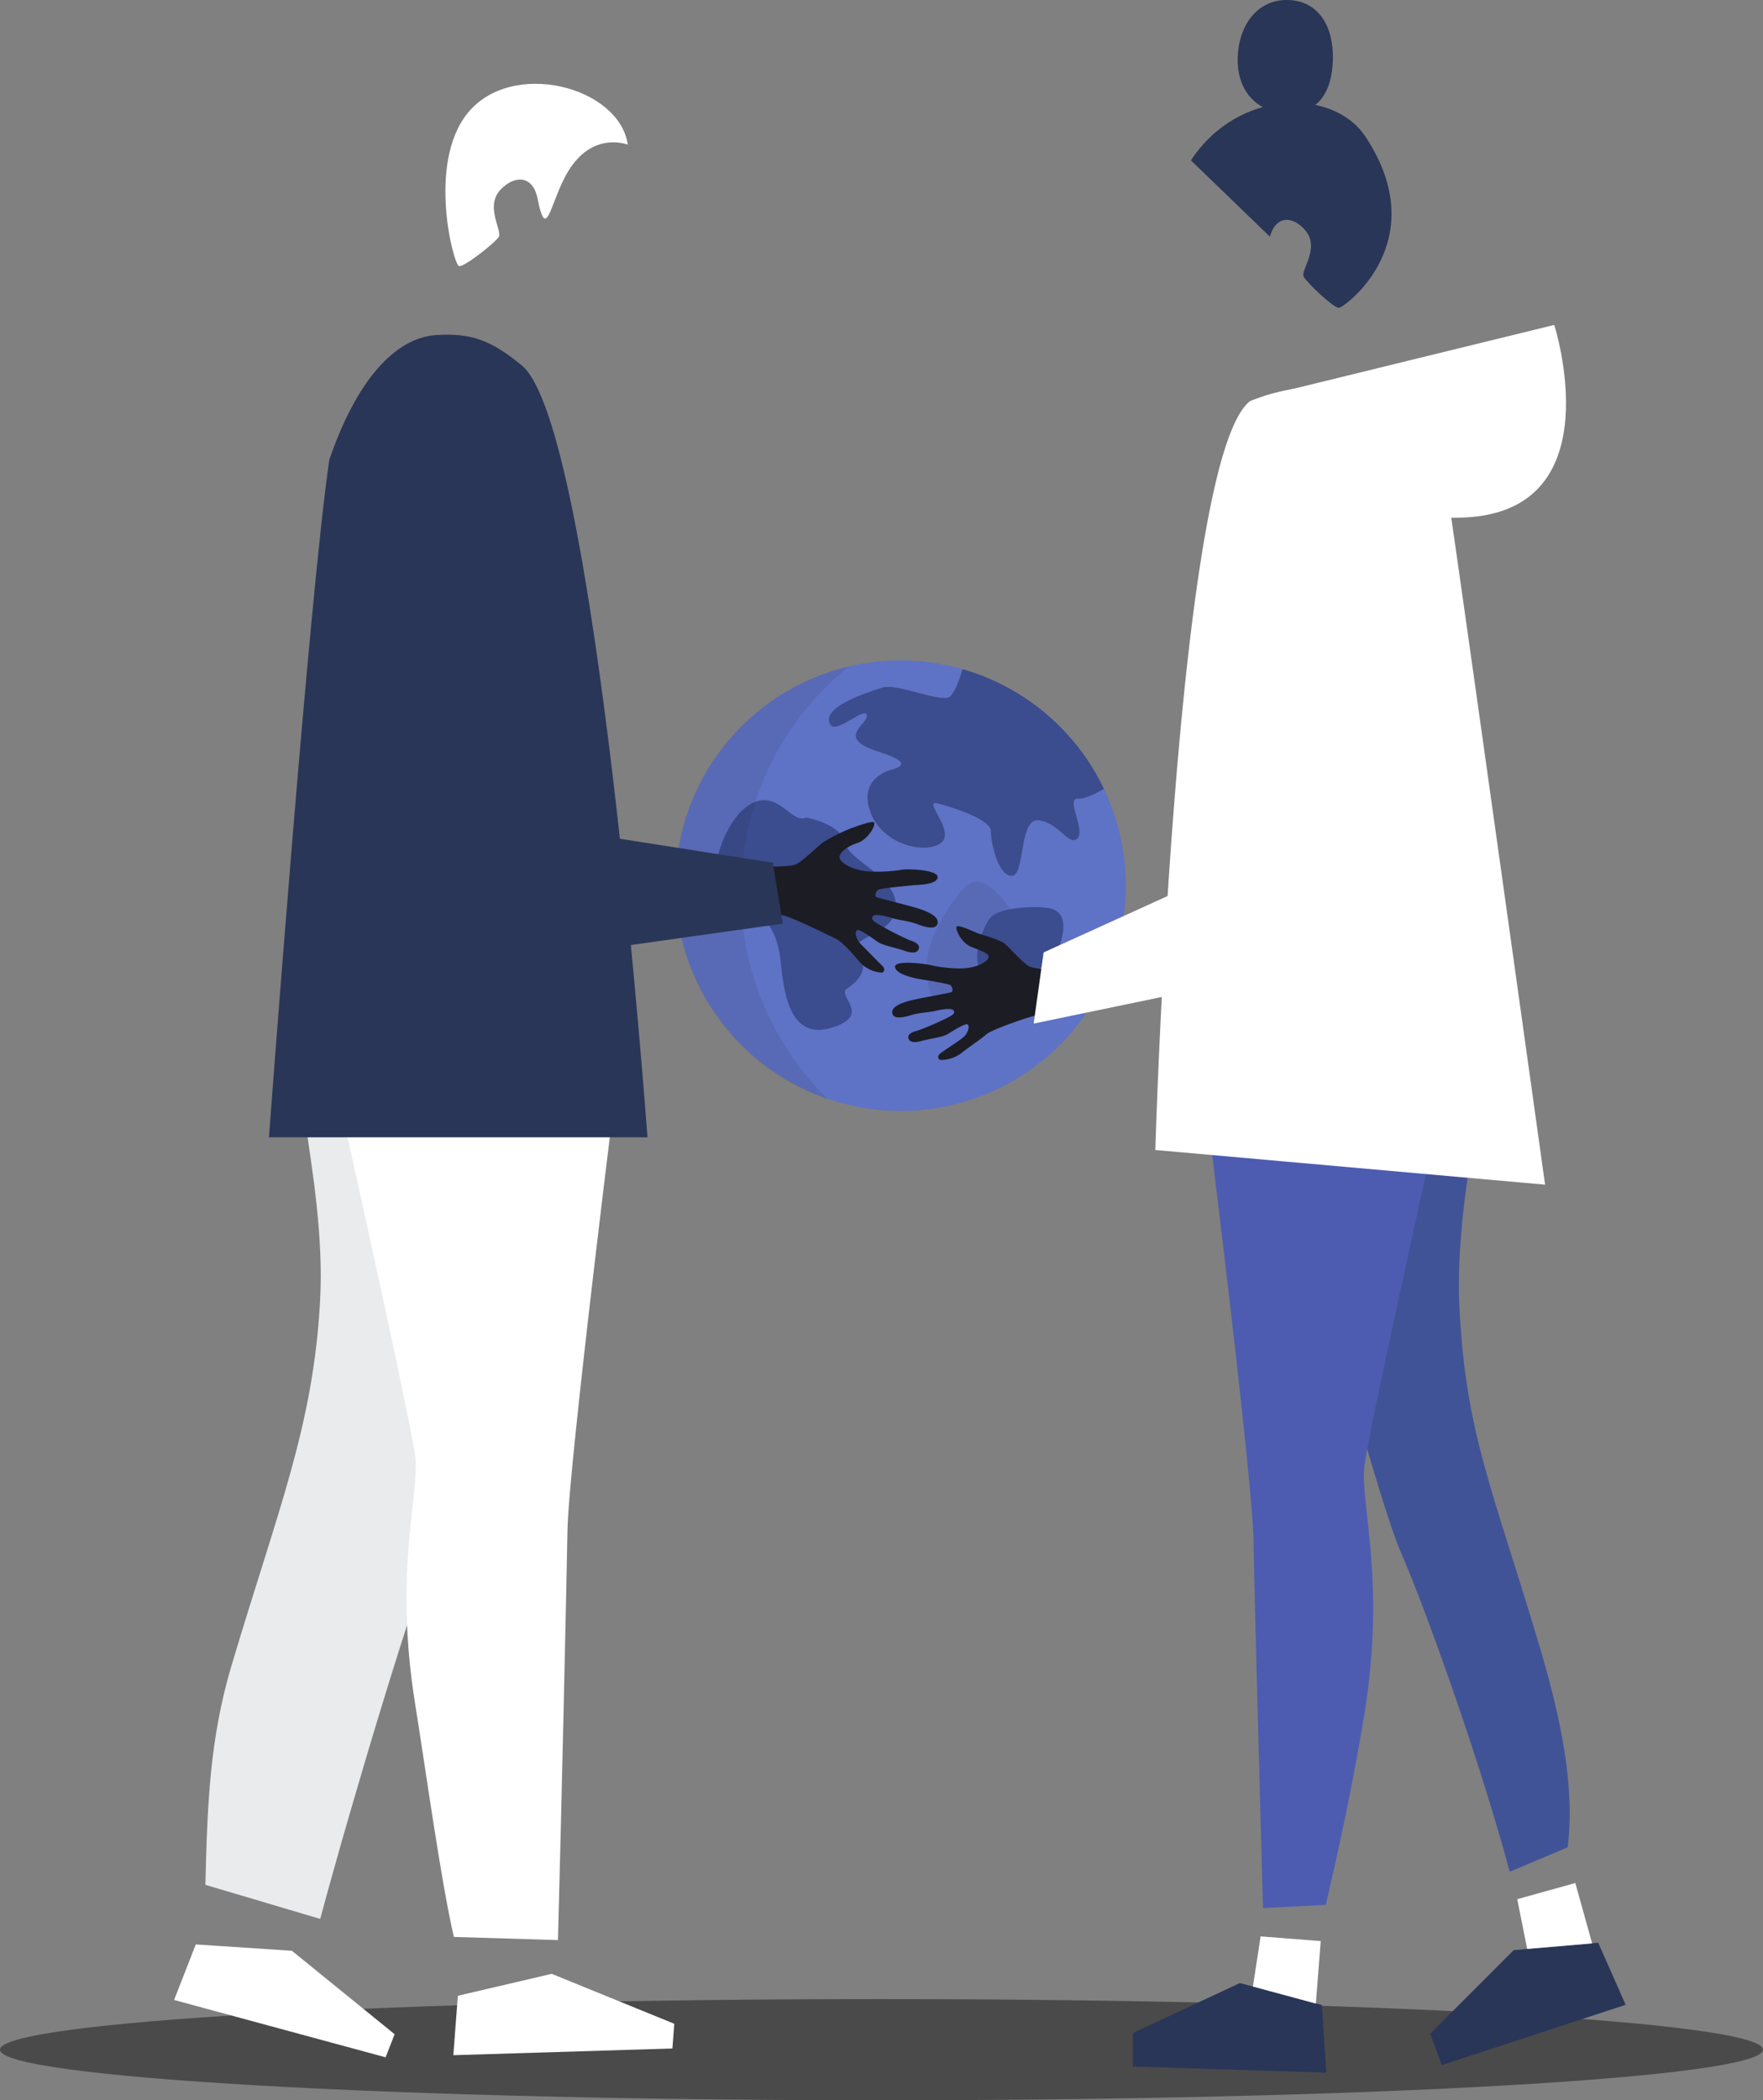 <svg xmlns="http://www.w3.org/2000/svg" width="366" height="435.891" viewBox="0 0 366 435.891">
  <rect x="0" y="0" width="366" height="435.891" fill="#808080" stroke="none"/>
  <g id="AdobeStock_293675468_Converted_" data-name="AdobeStock_293675468 [Converted]" transform="translate(0 -0.109)">
    <path id="Path" d="M366,10.5C366,16.3,284.07,21,183,21S0,16.3,0,10.5,81.93,0,183,0,366,4.7,366,10.5Z" transform="translate(0 415)" fill="rgba(0,0,0,0.42)"/>
    <g id="Group" transform="translate(140 137)">
      <path id="Path-2" data-name="Path" d="M89.007,26.641c-1.828,1.073-4.01,2.133-5.372,2.043-2.694-.173,1.633,6.639-.16,8.257s-3.6-3.042-7.908-3.751-2.842,11.5-5.714,11.5-4.327-6.99-4.333-9.323-8.09-5.005-11.144-5.714,3.963,5.914.74,8.254S43.45,38.3,40.741,32.022s1.954-8.442,3.03-8.984,7.357-1.276-1.627-4.124-2.167-5.56-2.352-7.532-6.272,3.785-7.535,1.994,8.059-6.842,10.75-7.745,10.417,2.487,13.468,2.12c1.069-.129,2.179-2.687,3.165-5.957A46.745,46.745,0,1,0,89.007,26.641Z" transform="translate(0.172 0.182)" fill="#5e72c6"/>
      <path id="Path-3" data-name="Path" d="M17.368,5.678S11.892-3.1,7.91,1.175-1.623,13.863.448,21.756c2.786,10.617,18.553,2.9,20.412,1.1S21.606,8.106,17.368,5.678Z" transform="translate(52.364 46.121)" fill="#1f2121" opacity="0.1"/>
      <path id="Path-4" data-name="Path" d="M24.557,5.954c-3.051.367-10.778-3.023-13.468-2.12s-13.083,4-10.75,7.745C1.5,13.44,7.689,7.612,7.874,9.585s-6.629,4.685,2.352,7.532,2.7,3.584,1.627,4.124-5.739,2.706-3.03,8.984S19.974,38.454,23.2,36.111s-3.791-8.965-.74-8.254S33.6,31.239,33.6,33.572s1.461,9.329,4.333,9.323,1.405-12.211,5.714-11.5,6.118,5.369,7.908,3.751-2.533-8.429.16-8.257c1.359.086,3.544-.974,5.372-2.043A46.89,46.89,0,0,0,27.728,0C26.733,3.267,25.626,5.828,24.557,5.954Z" transform="translate(32.096 1.979)" fill="#3b4c8f"/>
      <path id="Path-5" data-name="Path" d="M5.315,2.212C1.681,5.574-3.62,17.671,3.567,20.525s9.227,7.31,9.831,12.987,1.575,16.356,10.4,13.773,1.128-6.669,3.338-8.149,4.833-3.942,2.376-7.468,7.64-3.332,7.8-9.613S27.6,12.746,26.7,8.8s-8.041-5.184-8.041-5.184C15.374,5.238,12.12-4.088,5.315,2.212Z" transform="translate(8.674 29.166)" fill="#3b4c8f"/>
      <path id="Path-6" data-name="Path" d="M14.836.2C11.73-.291,4.194,0,2.549,2.439s-4.675,9.739-.237,12.242,13-2.157,14.584-6.167S18.451.778,14.836.2Z" transform="translate(62.863 51.378)" fill="#3b4c8f"/>
      <path id="Path-7" data-name="Path" d="M17.216,26.379A59.786,59.786,0,0,1,36.081,0,46.787,46.787,0,0,0,31.7,89.833,60.087,60.087,0,0,1,17.216,26.379Z" transform="translate(0.179 1.415)" fill="#1f2121" opacity="0.1"/>
    </g>
    <g id="Group-2" data-name="Group" transform="translate(36)">
      <g id="_x30_3_Standing" transform="translate(0 17.335)">
        <g id="head_10_" transform="translate(55.85)">
          <path id="Path-8" data-name="Path" d="M26.229,17.031c-4.414,6.131-5.083,16.882-7.1,6.8-.98-4.93-4.749-4.851-7.595-1.962-3.5,3.555.417,8.679-.49,9.96s-7.05,6.18-8.206,6S-3.815,16.6,4.559,6.149c9.165-11.432,31.562-5.562,33.3,6.469C36,12.016,30.6,10.963,26.229,17.031Z" transform="translate(0.618 0.167)" fill="#fff"/>
        </g>
        <g id="leg_20_" transform="translate(0 180.95)">
          <path id="Path-9" data-name="Path" d="M43.912,23.429,0,11.526,4.5,0,24.458,1.32,45.781,18.639Z" transform="translate(0.143 205.37)" fill="#fff"/>
          <path id="Path-10" data-name="Path" d="M75.03,27.4S53,111.165,47.284,123.843c-3.835,8.509-16.729,51.21-23.444,76.2L0,192.972c.414-16.331.843-30.123,5.421-45.487,9.649-32.407,17.009-49.717,18.4-75.828s-8.8-53.534-4.079-68.3S75.03,27.4,75.03,27.4Z" transform="translate(6.636 0.03)" fill="#eaebec"/>
        </g>
        <g id="leg_21_" transform="translate(28.004 177.3)">
          <path id="Path-11" data-name="Path" d="M0,5.337s21.225,94.3,22.078,102.344-4.49,23.5-.037,51.21c2.225,13.853,5.412,37.1,8.039,48.321l21.606.654c.664-24.141,1.814-75.056,1.969-84.876.222-13.935,10.754-97.582,10.754-97.582S7.984-14,0,5.337Z" transform="translate(0.143 0.252)" fill="#fff"/>
          <path id="Path-12" data-name="Path" d="M45.482,15.492,0,16.885.941,4.55,20.425,0,45.872,10.364Z" transform="translate(30.107 215.123)" fill="#fff"/>
        </g>
        <path id="Path-13" data-name="Path" d="M34.774.073C26.1.611,18.105,9.647,12.517,26.005,8.231,55.5,0,166.574,0,166.574H78.579S67.87,18.253,52.371,6.286C46.219,1.25,42.146-.383,34.774.073Z" transform="translate(19.834 52.235)" fill="#293657"/>
      </g>
      <g id="_x30_2_Standing_1_" transform="translate(199.073)">
        <g id="head_9_" transform="translate(11.229)">
          <path id="Path-14" data-name="Path" d="M0,11.957,16.389,27.786c1.358-4.626,4.952-4.227,7.421-1.223,3.035,3.7-1.141,8.257-.387,9.555s6.2,6.508,7.321,6.438S50.675,28.744,36.186,6.97C29.511-3.063,9.808-2.987,0,11.957Z" transform="translate(0.932 21.435)" fill="#293657"/>
          <path id="Path-15" data-name="Path" d="M0,12.043c-.164,6.9,4.045,11.313,10.331,11.465S19.6,19.22,19.763,12.32,16.74.158,10.457,0,.172,5.14,0,12.043Z" transform="translate(10.644 0.109)" fill="#293657"/>
        </g>
        <g id="leg_19_" transform="translate(28.004 200.109)">
          <path id="Path-16" data-name="Path" d="M0,26.066s22.035,83.769,27.745,96.451c3.835,8.509,15.743,40.94,22.458,65.926l12.024-5.067c1.562-12.4-1.327-26.586-5.905-41.947-9.649-32.407-15.153-43.556-16.544-69.67s8.8-53.534,4.079-68.3S0,26.066,0,26.066Z" transform="translate(0.143 0.018)" fill="#415397"/>
          <g id="Group-3" data-name="Group" transform="translate(33.788 190.399)">
            <path id="Path-17" data-name="Path" d="M2.386,25.412,40.557,12.888,34.859,0,17.32,1.539,0,18.87Z" transform="translate(0.064 12.788)" fill="#293657"/>
            <path id="Path-18" data-name="Path" d="M15.551,12.536,2.064,13.679,0,3.351,12.06,0Z" transform="translate(18.114 0.404)" fill="#fff"/>
          </g>
        </g>
        <g id="leg_18_" transform="translate(0 196.764)">
          <path id="Path-19" data-name="Path" d="M55.841,5.337s-21.231,94.3-22.078,102.344,4.49,23.5.037,51.207c-2.228,13.856-5.412,28.538-8.042,39.76l-13.034.654c-.664-24.147-1.814-66.492-1.969-76.315C10.532,109.053,0,25.409,0,25.409S47.857-14,55.841,5.337Z" transform="translate(14.398 0.036)" fill="#4d5cb0"/>
          <g id="Group-4" data-name="Group" transform="translate(0 204.602)">
            <path id="Path-20" data-name="Path" d="M0,17.326,40.156,18.6,39.215,4.55,22.205,0,0,10.364Z" transform="translate(0.119 10.305)" fill="#293657"/>
            <path id="Path-21" data-name="Path" d="M13.068,13.947,0,10.41,1.6,0,14.078.976Z" transform="translate(25.033 0.619)" fill="#fff"/>
          </g>
        </g>
        <g id="hoodie_2_" transform="translate(4.566 67.514)">
          <path id="Path-22" data-name="Path" d="M0,14.759,60.282,0s12.24,38.148-18.1,39.934S0,14.759,0,14.759Z" transform="translate(22.744 0.03)" fill="#fff"/>
          <path id="Path-23" data-name="Path" d="M39,.1c8.669.538,16.672,9.574,22.257,25.932,4.286,29.5,19.652,139.65,19.652,139.65L0,158.49S4.164,15.032,19.664,3.068A42.419,42.419,0,0,1,39,.1Z" transform="translate(0.21 12.776)" fill="#fff"/>
        </g>
      </g>
      <g id="Group-5" data-name="Group" transform="translate(81.882 170.61)">
        <g id="hand_14_">
          <path id="Path-24" data-name="Path" d="M11.174,8.7c1.656-.964,4.368-3.674,5.47-4.5a36.882,36.882,0,0,1,5.884-2.941c.782-.228,4.505-1.746,4.736-1.1S25.977,3.65,23.679,4.383,19.91,6.542,20.047,7.415s2.207,2.433,5.656,2.8a31.651,31.651,0,0,0,7.585-.368c1.656-.137,7.448.137,7.126,1.7S36,13.016,35.358,13.111s-7.035.6-7.4,1.01-.782,1.286-.091,1.515,5.793,1.518,7.585,2.022,5.22,1.609,4.977,3.26-2.77.827-4.335.231-3.817-.827-4.873-1.15-3.723-1.1-4.231-.459.228,1.1.965,1.56a61.049,61.049,0,0,0,6.712,3.446c1.151.322,1.976.918,1.884,1.56s-.642,1.423-2.895.642-4.551-1.1-5.747-1.928-3.817-2.8-4.277-2.342-.091,1.928.782,2.8,3.817,3.9,4.505,4.547.368,1.241,0,1.423a6.736,6.736,0,0,1-4.691-2.2C22.8,27.3,20.5,24.771,19.308,24.22S9.975,19.582,8.045,19.306a34.157,34.157,0,0,0-5.656.046L0,9.017C0,9.023,9.518,9.665,11.174,8.7Z" transform="translate(36.354 0.109)" fill="#1c1c24"/>
          <path id="Path-25" data-name="Path" d="M42.563,5.815,44.63,18.454,0,24.731,5.479,0Z" transform="translate(0 2.737)" fill="#293657"/>
        </g>
        <g id="hand_13_" transform="translate(67.271 11.556)">
          <path id="Path-26" data-name="Path" d="M28.266,8.24c-1.5-1.01-3.881-3.725-4.867-4.571S18.462,1.72,17.741,1.455,13.61-.464,13.354.126s1,3.364,3.114,4.194S20.185,5.67,20,6.482s-2.225,2.153-5.491,2.287A29.842,29.842,0,0,1,7.4,7.957C5.848,7.726.384,7.021.591,8.511s4.061,2.263,4.66,2.387,6.578.994,6.9,1.405.654,1.259-.006,1.432-5.54,1.07-7.26,1.435S-.124,16.363,0,17.932s2.557.949,4.064.484,3.641-.544,4.654-.782,3.571-.809,4.006-.173-.283,1.022-1,1.408A57.437,57.437,0,0,1,5.2,21.7c-1.1.231-1.915.742-1.869,1.353s.517,1.378,2.685.782,4.35-.757,5.525-1.463,3.762-2.4,4.167-1.94-.033,1.819-.907,2.588-4.134,2.828-4.822,3.391-.423,1.143-.088,1.341a7.1,7.1,0,0,0,4.545-1.481c1.82-1.438,3.5-2.476,5.226-3.929.95-.8,9.062-3.789,10.894-3.932a32.3,32.3,0,0,1,5.315.392L38.75,9.225C38.756,9.228,29.764,9.25,28.266,8.24Z" transform="translate(0.072 10.165)" fill="#1c1c24"/>
          <path id="Path-27" data-name="Path" d="M2.067,15.407,0,30.174l48.185-10L35.964,0Z" transform="translate(29.435 0.201)" fill="#fff"/>
        </g>
      </g>
    </g>
  </g>
</svg>
